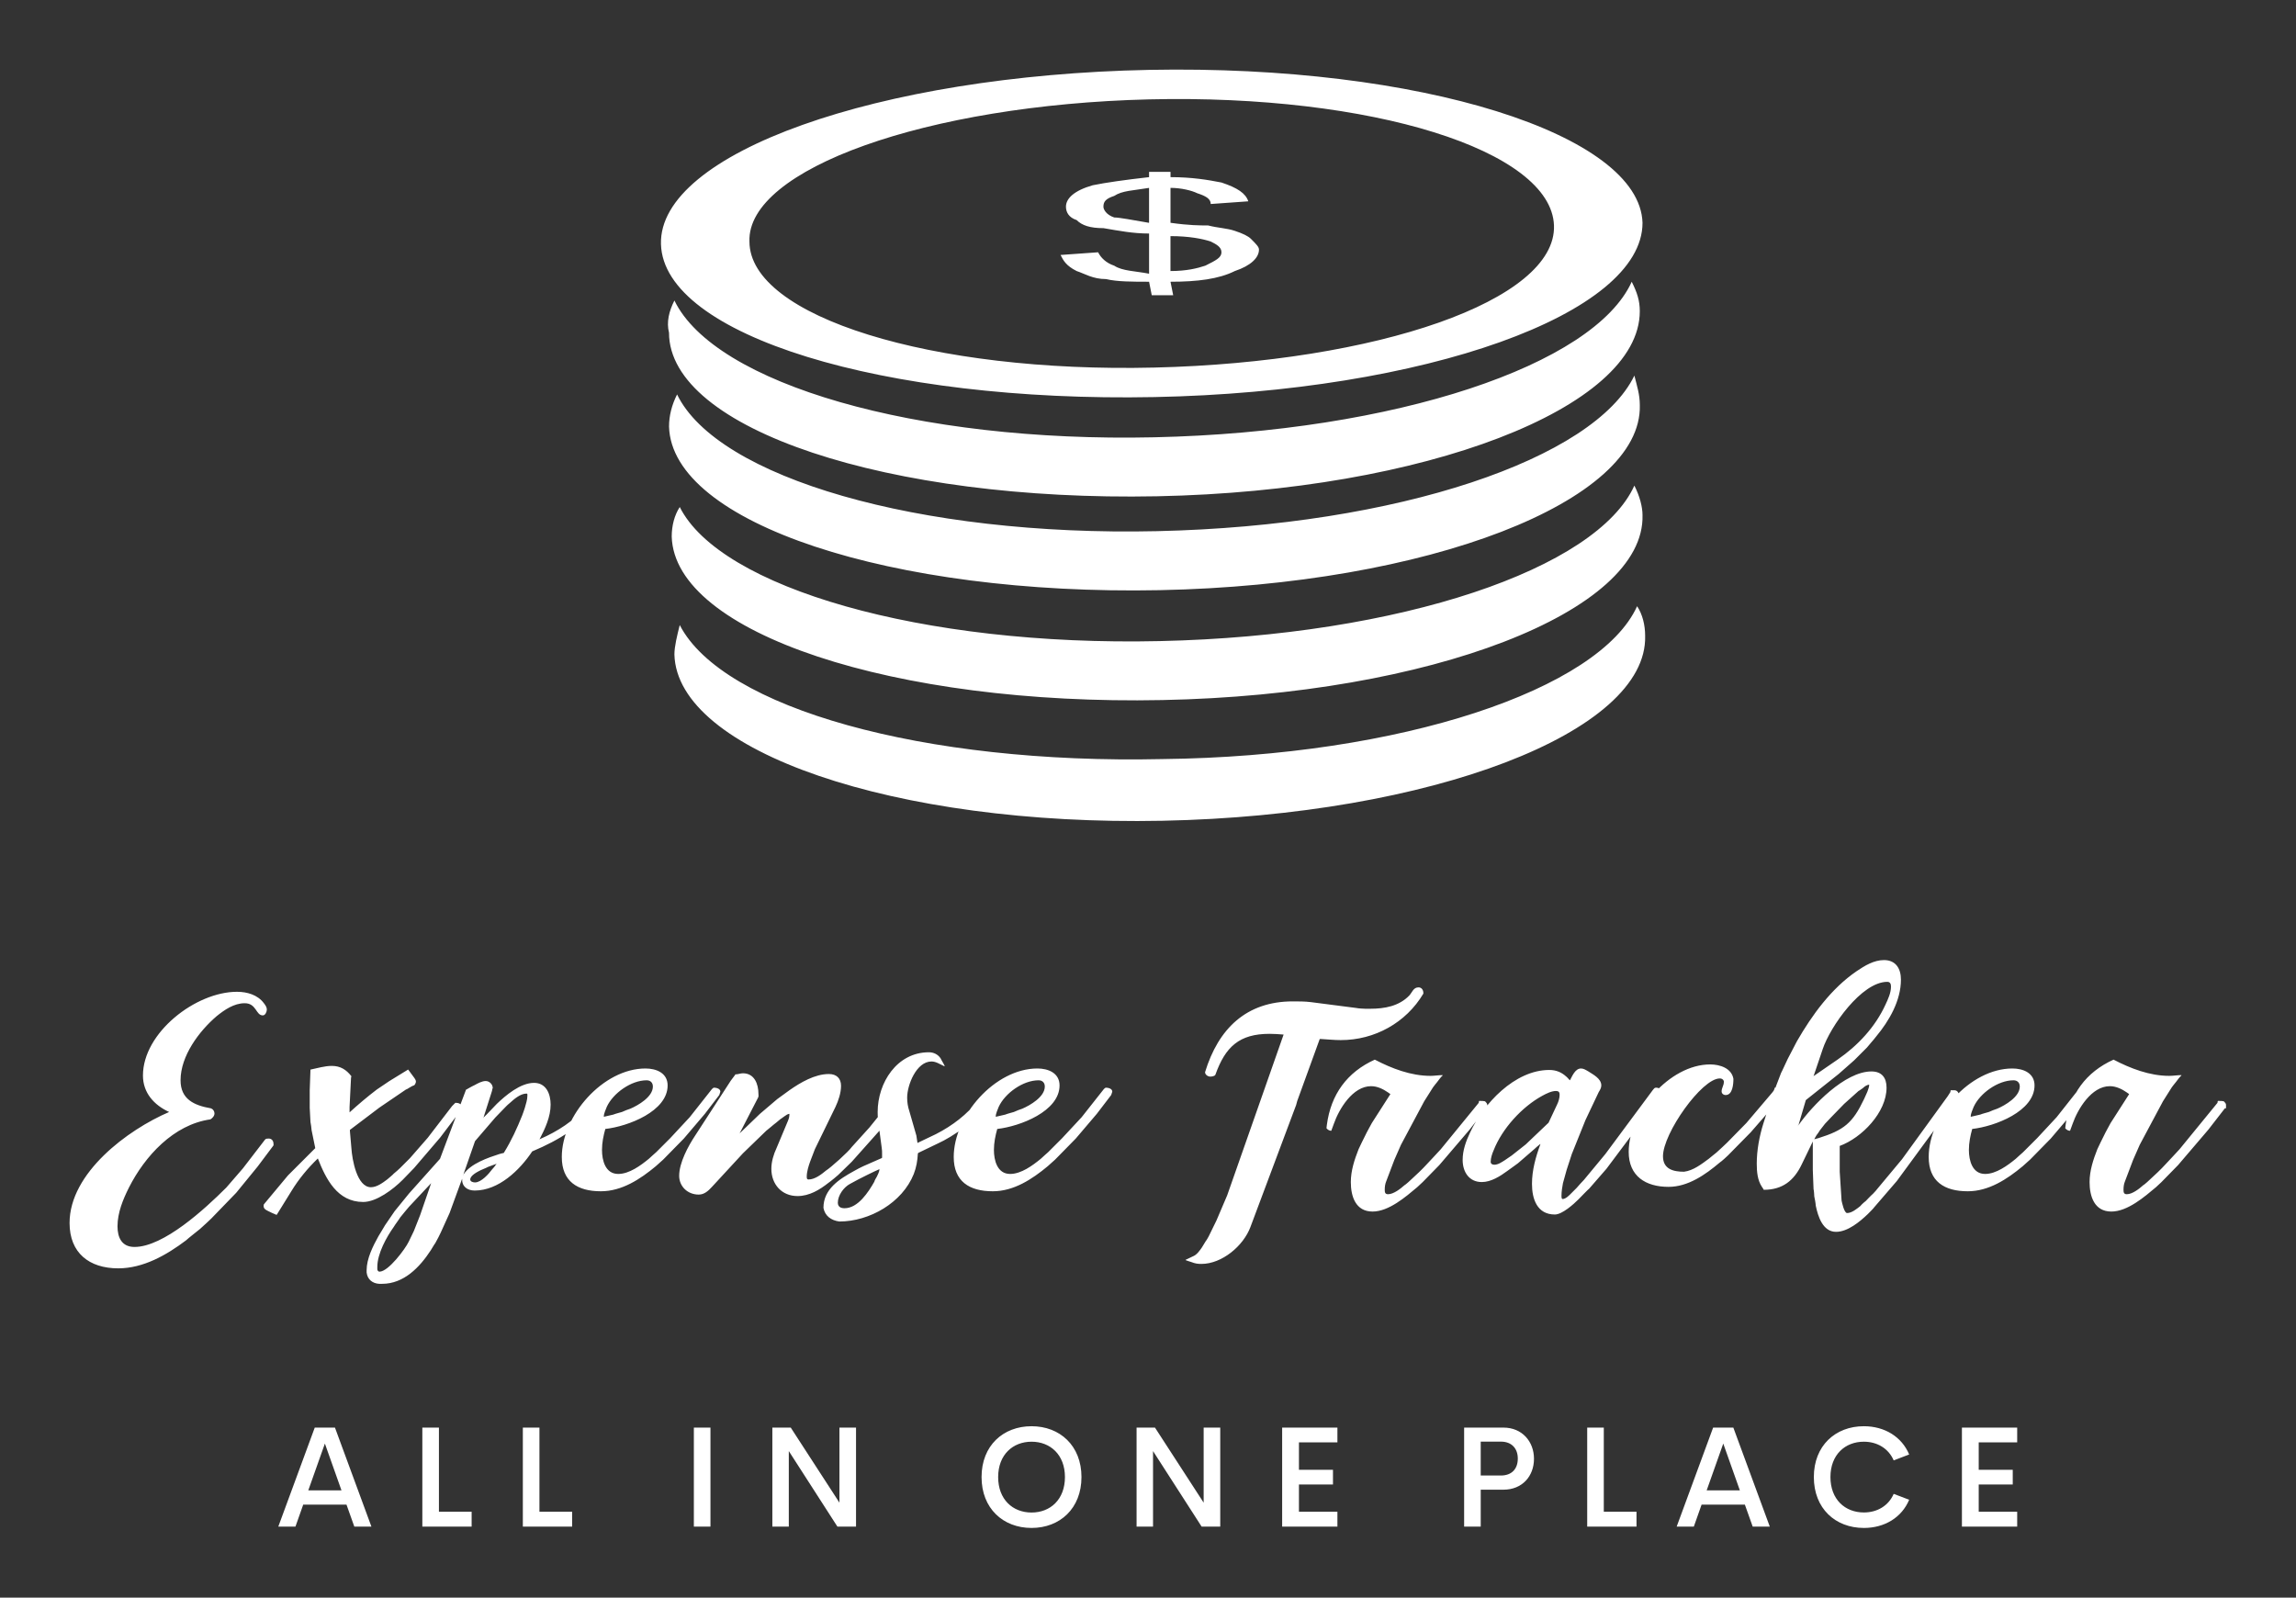 
        <svg xmlns="http://www.w3.org/2000/svg" xmlns:xlink="http://www.w3.org/1999/xlink" version="1.1" width="3193.548" height="2222.177" viewBox="0 0 3193.548 2222.177">
			
			<rect x="0" y="0" width="3193.548" height="2222.177" fill="#333333" stroke="none"/>
			
			<g transform="scale(9.677) translate(10, 10)">
				<defs id="SvgjsDefs1328"/><g id="SvgjsG1329" featureKey="symbolFeature-0" transform="matrix(2.995,0,0,2.995,80.859,-20.868)" fill="#fff"><g xmlns="http://www.w3.org/2000/svg"><path fill-rule="evenodd" clip-rule="evenodd" d="M24.808,6.982c12.998-0.254,23.552,3.092,23.682,7.34   c0,4.375-10.427,8.107-23.426,8.363c-12.998,0.258-23.552-2.959-23.68-7.336C1.255,10.976,11.809,7.242,24.808,6.982L24.808,6.982z    M24.808,8.398C14.125,8.658,5.501,11.748,5.63,15.22c0,3.605,8.753,6.307,19.434,6.049c10.682-0.256,19.306-3.219,19.177-6.82   C44.111,10.843,35.487,8.144,24.808,8.398L24.808,8.398z M24.937,17.796h1.029l-0.129-0.646c1.286,0,2.315-0.127,3.088-0.514   c0.773-0.258,1.158-0.643,1.158-1.029c0-0.129-0.129-0.258-0.385-0.514c-0.128-0.131-0.389-0.258-0.773-0.385   c-0.385-0.131-0.772-0.131-1.285-0.26c-0.387,0-0.901,0-1.803-0.127v-1.676c0.513,0,1.028,0.129,1.286,0.258   c0.387,0.127,0.645,0.256,0.645,0.516l1.803-0.129c-0.129-0.387-0.516-0.645-1.287-0.902c-0.644-0.127-1.418-0.258-2.446-0.258   v-0.254h-1.029v0.254c-1.158,0.131-2.061,0.258-2.703,0.389c-0.902,0.256-1.286,0.641-1.286,1.027c0,0.26,0.129,0.518,0.513,0.645   c0.259,0.258,0.646,0.387,1.287,0.387c0.772,0.131,1.417,0.258,2.189,0.258v1.928c-0.645-0.127-1.287-0.127-1.673-0.385   c-0.388-0.127-0.646-0.385-0.772-0.643l-1.803,0.129c0.129,0.258,0.259,0.514,0.771,0.771c0.388,0.127,0.773,0.387,1.416,0.387   c0.514,0.127,1.288,0.127,2.061,0.127L24.937,17.796L24.937,17.796z M24.808,12.646c-0.772,0.129-1.287,0.129-1.673,0.385   c-0.388,0.129-0.517,0.26-0.517,0.516c0,0.131,0.129,0.387,0.517,0.518c0.256,0,0.9,0.127,1.673,0.258V12.646L24.808,12.646z    M25.837,16.636c0.772,0,1.286-0.129,1.673-0.258c0.513-0.256,0.773-0.385,0.773-0.643s-0.261-0.387-0.516-0.516   c-0.386-0.127-1.029-0.258-1.931-0.258V16.636L25.837,16.636z M47.972,17.15c-1.801,3.992-11.327,7.209-22.908,7.465   C13.609,24.873,3.959,22.042,2.029,18.05c-0.259,0.516-0.389,1.031-0.259,1.547c0,4.631,10.553,8.105,23.422,7.849   c12.87-0.258,23.167-4.246,23.167-8.88C48.359,18.05,48.23,17.666,47.972,17.15L47.972,17.15z M48.099,21.654   c-1.928,3.992-11.322,7.208-22.906,7.466c-11.453,0.258-21.106-2.576-23.036-6.562c-0.257,0.512-0.386,1.027-0.386,1.543   c0.129,4.632,10.682,8.107,23.552,7.851c12.869-0.258,23.167-4.25,23.037-8.882C48.359,22.558,48.23,22.169,48.099,21.654   L48.099,21.654z M48.099,26.933c0.261,0.514,0.391,1.029,0.391,1.416c0.127,4.631-10.167,8.621-23.039,8.877   c-12.871,0.262-23.421-3.215-23.551-7.848c0-0.516,0.13-1.029,0.386-1.416c1.931,3.859,11.582,6.693,23.037,6.434   C36.904,34.142,46.299,30.921,48.099,26.933L48.099,26.933z M48.23,32.722c-1.803,3.992-11.326,7.209-22.78,7.336   c-11.454,0.258-21.107-2.443-23.165-6.432c-0.129,0.516-0.256,1.029-0.256,1.414c0.127,4.635,10.55,8.236,23.421,7.979   c12.872-0.258,23.295-4.246,23.166-8.877C48.616,33.626,48.489,33.108,48.23,32.722z"/></g></g><g id="SvgjsG1330" featureKey="nameFeature-0" transform="matrix(1.325,0,0,1.325,0,115.013)" fill="#fff"><path d="M7.96 22.32 c0 -4.64 5.72 -9.08 10.2 -9.08 c1.08 0 2.24 0.32 2.92 1.24 c0.16 0.2 0.32 0.44 0.32 0.68 s-0.16 0.64 -0.44 0.64 c-0.76 0 -0.68 -1.32 -1.96 -1.32 c-1.16 0 -2.2 0.72 -3.04 1.4 c-1.92 1.64 -3.92 4.32 -3.92 6.96 c0 2.04 1.44 2.72 3.28 3.04 c0.04 0 0.08 0.04 0.08 0.04 c0.2 0.08 0.32 0.32 0.32 0.52 c0 0.28 -0.24 0.52 -0.44 0.64 c-4 0.56 -7.12 4 -8.84 7.4 c-0.64 1.28 -1.24 2.72 -1.24 4.2 c0 1.24 0.48 2.24 1.84 2.24 c3.16 0 7.64 -4.12 9.96 -6.44 l1.8 -2.08 l2.4 -3.12 c0.08 -0.12 0.28 -0.12 0.4 -0.12 c0.32 0 0.52 0.24 0.52 0.56 c0 0.08 0.04 0.16 -0.04 0.24 l-1.68 2.24 l-2.32 2.84 l-2.44 2.52 c-0.12 0.16 -1.16 1.12 -1.48 1.4 c-0.24 0.2 -1.32 1.04 -1.52 1.24 c-2.12 1.6 -4.64 3.04 -7.36 3.04 c-3.16 0 -5.28 -1.68 -5.28 -4.92 c0 -5.44 6.32 -10.12 10.8 -12.04 c-1.64 -0.76 -2.84 -2.08 -2.84 -3.96 z M26.132 21.68 c0.8 -0.16 1.52 -0.4 2.32 -0.4 c0.92 0 1.56 0.4 2.12 1.12 c0 0.04 -0.04 0.16 -0.04 0.16 l-0.16 3.2 l0 0.56 c0.92 -0.84 1.96 -1.72 2.96 -2.48 c0.32 -0.2 1.4 -0.96 1.56 -1.04 l1.76 -1.08 s0.04 -0.04 0.08 -0.04 l0.68 0.92 c0.08 0.12 0.16 0.24 0.16 0.4 c0 0.08 -0.12 0.4 -0.24 0.4 c-0.04 0 -0.28 0.12 -0.4 0.2 c-0.08 0.04 -0.36 0.24 -0.44 0.24 l-2.88 1.96 l-3.12 2.36 c-0.08 0.04 -0.08 0.04 -0.08 0.12 l0 0.08 l0.16 1.84 c0.08 1.24 0.6 4.24 2.12 4.24 c0.64 0 1.28 -0.48 1.76 -0.84 c0.08 -0.08 0.64 -0.52 0.72 -0.64 c0.12 -0.08 0.6 -0.52 0.68 -0.6 l1.08 -1.08 l1.92 -2.2 l2.64 -3.44 l0.36 -0.36 c0.36 0 0.72 0.12 0.72 0.56 l0 0.08 l-2.36 3.12 l-2.84 3.32 l-1.24 1.28 c-1.04 1.04 -2.84 2.4 -4.28 2.4 c-2.8 0 -4.04 -2.48 -4.92 -4.72 c-1.08 1.04 -2.08 2.24 -2.88 3.56 l-1.56 2.52 l-0.04 0.04 c-0.2 -0.08 -0.84 -0.36 -0.96 -0.44 c-0.24 -0.12 -0.44 -0.24 -0.44 -0.52 c0 -0.12 0 -0.16 0.04 -0.2 l2.6 -3.12 l2.96 -2.96 l-0.4 -1.96 c0 -0.12 -0.08 -0.72 -0.12 -0.88 c0 -0.24 -0.08 -1.28 -0.08 -1.52 l0 -0.92 l0 -1 c0 -0.32 0.08 -1.92 0.08 -2.24 z M43.944 23.36 c0.36 -0.2 0.8 -0.44 1.2 -0.44 s0.76 0.36 0.76 0.76 c0 0.04 0 0.04 -0.04 0.08 c0 0.12 -0.08 0.36 -0.08 0.36 l-0.88 2.76 c0.48 -0.44 0.96 -1 1.44 -1.48 c0.96 -0.92 2.56 -2.28 4.04 -2.28 c1.32 0 1.8 1.2 1.8 2.36 c0 1.32 -0.6 2.6 -1.2 3.76 l0.04 0 l0.04 -0.04 c1.84 -0.8 3.68 -1.96 4.96 -3.52 c0.16 -0.16 0.48 -0.6 0.52 -0.64 l0 -0.04 l0.08 -0.28 l0.04 0 l0.76 0.48 l0 0.04 c-1.68 2.52 -4.4 4.12 -7.16 5.28 c-0.04 0 -0.08 0.04 -0.08 0.04 c-1.36 2.04 -3.64 4.24 -6.24 4.24 c-0.8 0 -1.4 -0.44 -1.36 -1.28 l-1.36 3.72 l-0.96 2.12 c-0.04 0.12 -0.44 0.88 -0.6 1.16 c-0.08 0.08 -0.4 0.64 -0.48 0.76 c-1.2 1.84 -2.92 3.64 -5.28 3.64 l-0.32 0 c-0.72 -0.04 -1.28 -0.48 -1.36 -1.24 l0 -0.24 c0 -1.24 0.68 -2.6 1.28 -3.68 c0.16 -0.24 0.64 -1.08 0.72 -1.2 l1.04 -1.52 l1.56 -1.92 l3.36 -3.76 l2.8 -7.44 l0 -0.04 s0.68 -0.4 0.96 -0.52 z M46.624 30.84 c0.04 0 0.4 -0.12 0.48 -0.12 c0.84 -1.36 1.44 -2.68 2 -4.08 c0.04 -0.08 0.24 -0.68 0.28 -0.8 c0.12 -0.44 0.28 -0.88 0.28 -1.32 l0 -0.16 c0 -0.04 -0.04 -0.08 -0.08 -0.08 c-0.68 0 -1.36 0.6 -1.8 1 c-0.12 0.08 -0.4 0.36 -0.44 0.4 l-1.16 1.2 l-2.2 2.56 l-1.24 3.56 l0 0.04 c0.76 -1.16 2.64 -1.8 3.88 -2.2 z M33.624 43.6 c0.96 0 2.8 -2.48 3.16 -3.24 l0.56 -1.16 l0.68 -1.72 l1.2 -3.48 l-2.4 2.56 c-0.12 0.12 -0.76 0.92 -0.96 1.16 c-0.08 0.16 -0.6 0.84 -0.68 1 c-0.8 1.12 -1.8 2.92 -1.8 4.36 l0 0.24 c0 0.12 0.08 0.28 0.24 0.28 z M46.304 31.88 l0 0.04 l-0.04 0 c-0.04 0 -0.64 0.24 -0.88 0.32 c-0.12 0.08 -0.64 0.28 -0.8 0.36 c-0.32 0.16 -1.12 0.56 -1.12 1 c0 0.24 0.32 0.32 0.52 0.32 c0.68 0 1.52 -0.96 1.84 -1.4 c0.04 -0.04 0.36 -0.4 0.44 -0.56 l0.04 -0.04 c0.04 0 0.04 -0.04 0 -0.04 z M42.744 33.12 l0 -0.04 c-0.04 0 -0.04 0.04 0 0.04 z M44.864 26.88 l0 0.04 c0.04 0 0.04 -0.04 0 -0.04 z M53.396 31.16 c0 -4.48 4.48 -9.6 9.08 -9.6 c1.16 0 2.4 0.48 2.4 1.84 c0 2.8 -4.28 4.44 -6.76 4.72 c-0.2 0.72 -0.36 1.48 -0.36 2.28 c0 1.12 0.36 2.6 1.76 2.6 c1.2 0 2.44 -0.92 3.32 -1.64 c0.16 -0.16 0.76 -0.68 0.8 -0.72 l1.52 -1.52 l2.12 -2.28 l2.4 -3.04 c0.04 -0.04 0.12 -0.12 0.2 -0.16 c0.24 0 0.72 0.08 0.72 0.44 l-0.12 0.36 l-1.56 2.04 l-2.28 2.68 l-2.08 2.12 c-0.08 0.12 -0.76 0.68 -0.96 0.88 c-1.68 1.4 -3.68 2.72 -5.96 2.72 c-2.56 0 -4.24 -1.08 -4.24 -3.72 z M57.956 26.76 l0 0.04 c0.16 -0.04 0.88 -0.2 1.04 -0.24 c0.16 -0.08 0.8 -0.24 0.92 -0.28 c0.16 -0.08 0.76 -0.32 0.92 -0.36 c0.84 -0.36 2.44 -1.28 2.44 -2.4 c0 -0.4 -0.24 -0.68 -0.68 -0.68 c-1.68 0 -3.64 1.4 -4.32 2.88 c-0.12 0.32 -0.32 0.72 -0.32 1.04 z M72.208 22.24 l0 -0.04 c0.32 0 0.56 -0.12 0.84 -0.12 c1.24 0 1.68 1.16 1.68 2.24 c0 0.08 0.04 0.28 -0.04 0.4 l-1.96 3.8 l0 0.04 l2.16 -2.08 l1.88 -1.6 c0.12 -0.08 1.04 -0.76 1.32 -0.96 c1.2 -0.84 2.76 -1.76 4.28 -1.76 c0.84 0 1.32 0.48 1.32 1.28 c0 0.76 -0.28 1.6 -0.6 2.28 l-2.24 4.6 l-0.52 1.36 c-0.16 0.44 -0.36 1.08 -0.36 1.6 c0 0.16 0 0.32 0.2 0.32 c0.68 0 1.4 -0.56 1.88 -0.96 c0.52 -0.32 2.48 -2.08 2.8 -2.56 l1.92 -2.12 l2.84 -3.52 l0.2 -0.2 c0.04 -0.04 0.16 -0.04 0.2 -0.04 c0.2 0 0.44 0.12 0.56 0.28 c0.08 0.16 0.24 0.52 0.24 0.52 l0 0.04 l-0.36 -0.04 l-2.64 3.36 l-2.96 3.32 l-1.48 1.44 c-0.08 0.08 -0.8 0.68 -1.04 0.84 c-0.96 0.76 -2.08 1.44 -3.36 1.44 c-1.72 0 -2.84 -1.28 -2.84 -2.96 c0 -0.76 0.24 -1.56 0.56 -2.24 l1.24 -2.96 c0.12 -0.28 0.16 -0.48 0.16 -0.76 c-0.16 0 -0.4 0.16 -0.56 0.28 c-0.08 0.04 -0.36 0.28 -0.4 0.28 c-0.08 0.08 -0.4 0.32 -0.48 0.4 c-0.28 0.2 -1 0.84 -1.08 0.88 l-2.52 2.44 l-3.36 3.64 c-0.4 0.44 -0.84 0.84 -1.44 0.84 c-1.2 0 -2.12 -0.88 -2.12 -2.04 c0 -1.4 0.96 -3.2 1.76 -4.4 l3.84 -5.92 z M72.688 28.6 c0.04 0 0.04 -0.04 0 -0.04 l0 0.04 z M87.66 26.28 c0 -3.16 2.08 -6.48 5.56 -6.48 c0.52 0 1 0.24 1.28 0.68 c0.04 0.12 0.4 0.68 0.44 0.84 c0 0 -0.08 0 -0.12 -0.04 c-0.44 -0.2 -0.84 -0.48 -1.32 -0.48 c-1.64 0 -2.64 2.56 -2.64 3.92 c0 0.52 0.08 1 0.24 1.48 l0.76 2.64 l0.12 0.8 c0.04 0 0.12 -0.08 0.16 -0.08 l1.84 -0.88 c1.8 -0.92 3.36 -2.12 4.6 -3.68 c0.08 -0.08 0.24 -0.08 0.32 -0.08 c0.32 0 0.56 0.2 0.56 0.52 l0 0.12 c-0.88 1.52 -3.72 3.44 -5.24 4.12 l-2.16 1.04 l-0.04 0.08 c-0.04 0.76 -0.16 1.48 -0.44 2.2 c-1.24 3.12 -4.8 5.16 -8.08 5.16 c-0.88 -0.12 -1.56 -0.6 -1.72 -1.48 c0 -2.04 1.72 -3.12 3.32 -4 c0.2 -0.12 0.88 -0.48 1 -0.52 l2 -0.88 c0.04 0 0.04 -0.08 0.04 -0.08 l0 -0.4 c0 -0.16 0 -0.44 -0.04 -0.64 l-0.32 -2.4 c-0.08 -0.48 -0.12 -0.96 -0.12 -1.48 z M84.66 34.08 c-0.68 0.36 -1.32 1.24 -1.32 2.04 c0 0.44 0.32 0.6 0.72 0.6 c1.48 0 2.6 -1.76 3.24 -2.88 c0 -0.08 0.2 -0.44 0.28 -0.56 c0.08 -0.16 0.28 -0.56 0.28 -0.8 c-0.04 0 -0.96 0.44 -1.36 0.64 c-0.28 0.12 -1.56 0.8 -1.84 0.96 z M95.912 31.16 c0 -4.48 4.48 -9.6 9.08 -9.6 c1.16 0 2.4 0.48 2.4 1.84 c0 2.8 -4.28 4.44 -6.76 4.72 c-0.2 0.72 -0.36 1.48 -0.36 2.28 c0 1.12 0.36 2.6 1.76 2.6 c1.2 0 2.44 -0.92 3.32 -1.64 c0.16 -0.16 0.76 -0.68 0.8 -0.72 l1.52 -1.52 l2.12 -2.28 l2.4 -3.04 c0.04 -0.04 0.12 -0.12 0.2 -0.16 c0.24 0 0.72 0.08 0.72 0.44 l-0.12 0.36 l-1.56 2.04 l-2.28 2.68 l-2.08 2.12 c-0.08 0.12 -0.76 0.68 -0.96 0.88 c-1.68 1.4 -3.68 2.72 -5.96 2.72 c-2.56 0 -4.24 -1.08 -4.24 -3.72 z M100.472 26.76 l0 0.04 c0.16 -0.04 0.88 -0.2 1.04 -0.24 c0.16 -0.08 0.8 -0.24 0.92 -0.28 c0.16 -0.08 0.76 -0.32 0.92 -0.36 c0.84 -0.36 2.44 -1.28 2.44 -2.4 c0 -0.4 -0.24 -0.68 -0.68 -0.68 c-1.68 0 -3.64 1.4 -4.32 2.88 c-0.12 0.32 -0.32 0.72 -0.32 1.04 z M141.096 15.08 c1.56 0 3.12 -0.28 4.24 -1.44 c0.32 -0.36 0.44 -0.88 1 -0.88 c0.32 0 0.52 0.28 0.52 0.6 l0 0.08 c-1.88 3.16 -5.28 5.04 -8.96 5.04 c-0.72 0 -1.44 -0.08 -2.16 -0.12 l-0.12 0 l-2.44 6.72 l-0.12 0.44 l-4.96 13.24 c-0.76 2.04 -3.08 4 -5.32 4 c-0.4 0 -0.68 -0.04 -1.08 -0.2 c-0.16 -0.04 -0.6 -0.2 -0.6 -0.2 l-0.04 -0.04 l0.84 -0.4 c0.4 -0.16 0.72 -0.64 0.92 -0.92 c0.08 -0.12 0.36 -0.6 0.44 -0.72 c0.08 -0.08 0.28 -0.44 0.32 -0.52 l0.84 -1.72 l1.16 -2.72 l6.12 -17.44 c-0.52 -0.04 -1 -0.08 -1.52 -0.08 c-3.28 0 -4.8 1.4 -5.88 4.44 c-0.08 0.16 -0.4 0.2 -0.56 0.2 c-0.24 0 -0.56 -0.2 -0.56 -0.48 c1.44 -4.72 4.48 -7.68 9.52 -7.68 c0.64 0 1.32 0 1.96 0.08 l4.96 0.64 c0.12 0.04 0.8 0.08 0.96 0.08 l0.52 0 z M136.348 28.04 l0.04 -0.36 c0.44 -3.32 2.2 -5.72 5.2 -7.08 c1.84 0.96 3.92 1.76 6.04 1.76 c0.44 0 0.88 -0.08 1.32 -0.08 l0 0.04 c-0.12 0.08 -0.52 0.6 -0.6 0.72 c-0.12 0.12 -0.4 0.52 -0.44 0.56 l-0.96 1.52 l-2.52 4.72 l-0.72 1.64 l-0.88 2.32 c-0.12 0.28 -0.16 0.6 -0.16 0.92 c0 0.28 0.04 0.48 0.36 0.48 c0.6 0 1.36 -0.6 1.76 -0.96 c0.16 -0.08 0.72 -0.6 0.84 -0.72 c0.24 -0.2 1.28 -1.2 1.48 -1.44 c0.36 -0.36 1.48 -1.6 1.64 -1.76 l4.12 -5.04 l0 -0.08 l0.04 -0.12 l0.16 0 c0.16 0 0.32 0 0.48 0.04 c0.08 0.08 0.24 0.24 0.24 0.36 l0 0.4 l-0.12 0 l-1.8 2.32 l-3.28 3.84 l-1.8 1.84 c-0.04 0.04 -0.48 0.44 -0.6 0.56 c-1.24 1.04 -3.08 2.64 -4.84 2.64 c-1.84 0 -2.36 -1.64 -2.36 -3.2 c0 -1.24 0.4 -2.44 0.84 -3.56 c0.12 -0.24 0.6 -1.28 0.72 -1.48 c0.12 -0.28 0.64 -1.2 0.72 -1.36 l2 -3.12 l0 -0.04 s-0.16 -0.08 -0.24 -0.16 c-0.52 -0.36 -1.16 -0.68 -1.84 -0.68 c-2 0 -3.48 2.48 -4.04 4.08 l-0.28 0.76 c-0.2 0 -0.4 -0.12 -0.52 -0.28 z M162.76 22.84 c0.24 -0.44 0.56 -1.28 1.2 -1.28 c0.28 0 0.52 0.16 0.8 0.32 c0.48 0.32 1.4 0.76 1.4 1.52 c0 0.28 -0.16 0.52 -0.28 0.72 l-1.44 3.04 l-1.48 3.68 l-0.56 1.72 l-0.4 1.44 c-0.08 0.4 -0.16 0.92 -0.16 1.4 c0 0.08 0 0.32 0.12 0.32 c0.36 0 0.76 -0.44 0.96 -0.64 l0.56 -0.56 c0.16 -0.2 0.72 -0.8 0.8 -0.88 l2.32 -2.8 l5.16 -6.96 c0.08 -0.08 0.16 -0.24 0.32 -0.24 c0.32 0 0.64 0.16 0.64 0.56 l0 0.08 l-1.12 1.64 l-4.88 6.52 l-1.88 2.16 c-0.08 0.04 -0.88 0.88 -1.16 1.16 c-0.52 0.52 -1.76 1.64 -2.56 1.64 c-1.92 0 -2.48 -1.68 -2.48 -3.32 c0 -1.48 0.4 -2.92 0.92 -4.32 c-0.04 0 -0.08 0.04 -0.08 0.04 c-0.12 0.08 -0.52 0.44 -0.6 0.52 l-1.76 1.52 c-0.12 0.08 -0.92 0.68 -1.16 0.84 c-0.76 0.56 -1.76 1.2 -2.76 1.2 c-1.4 0 -2.08 -1.12 -2.08 -2.4 c0 -1.04 0.36 -2.04 0.8 -2.96 c1.44 -3.12 4.84 -6.8 8.6 -6.8 c0.72 0 1.32 0.24 1.84 0.72 c0.08 0.04 0.36 0.4 0.4 0.4 z M154.16 31.68 c0 0.24 0.2 0.32 0.4 0.32 c0.4 0 0.8 -0.28 1.12 -0.48 c0.16 -0.12 0.72 -0.48 0.76 -0.52 l1.52 -1.2 l2.48 -2.36 l0.92 -1.96 c0.16 -0.32 0.28 -0.72 0.28 -1.08 c0 -0.28 -0.12 -0.4 -0.4 -0.4 c-0.48 0 -1.04 0.28 -1.48 0.52 c-2.2 1.2 -4.36 3.56 -5.28 5.92 c-0.16 0.36 -0.32 0.84 -0.32 1.24 z M159.56 29.76 l0 -0.04 l0 0.04 z M169.132 30.6 c0 -4.28 4.4 -9.48 8.84 -9.48 c1.04 0 2.32 0.4 2.52 1.56 c0 0.56 -0.08 1.76 -0.84 1.76 c-0.24 0 -0.44 -0.16 -0.44 -0.4 c0 -0.36 0.24 -0.64 0.24 -1 l0 -0.12 c-0.08 -0.2 -0.24 -0.28 -0.44 -0.28 c-1.96 0 -6.16 5.96 -6.16 8.44 c0 1.4 1.12 1.68 2.28 1.68 c1 -0.12 1.92 -0.84 2.68 -1.4 c0.16 -0.12 0.72 -0.6 0.84 -0.68 c0.28 -0.24 1.08 -1 1.16 -1.08 l2.08 -2.12 l2.72 -3.2 c0.2 -0.24 0.32 -0.36 0.36 -0.64 l0.04 0 c0.28 0 0.88 0.04 0.88 0.44 l0 0.4 l-0.16 0 l-1.2 1.52 l-2.16 2.48 l-2.48 2.52 c-0.08 0.08 -0.68 0.64 -0.88 0.76 c-1.56 1.32 -3.44 2.64 -5.56 2.64 c-2.48 0 -4.32 -1.16 -4.32 -3.8 z M187.384 18.6 c1.64 -2.84 3.72 -5.72 6.48 -7.6 c0.88 -0.6 1.88 -1.2 2.96 -1.2 c1.28 0 1.84 0.92 1.84 2.12 c0 2.28 -1.28 4.48 -2.68 6.16 c-0.2 0.28 -0.92 1.08 -1 1.2 l-1.4 1.4 l-1.68 1.48 l-3.52 2.8 l-0.04 0.04 l-0.8 2.72 l0 0.04 l0 -0.04 c1.48 -2.12 5.04 -5.84 7.92 -5.84 c1.12 0 1.64 0.68 1.64 1.76 c0 2.68 -2.68 5.44 -5.08 6.32 l0 0.04 l0 0.8 l0 1.32 l0 0.64 l0.2 3.12 c0.04 0.2 0.28 1.36 0.6 1.36 c0.52 0 1.08 -0.48 1.44 -0.76 c0.08 -0.12 0.48 -0.48 0.56 -0.52 c0.08 -0.08 0.64 -0.68 0.8 -0.8 c0.12 -0.12 0.52 -0.56 0.56 -0.64 l2.6 -3.12 l4.96 -6.84 l0.28 -0.44 c0 -0.08 0.04 -0.2 0.04 -0.2 l0.4 0 c0.28 0 0.48 0.24 0.48 0.52 l0 0.08 l-0.88 1.28 l-5.84 7.96 l-2.48 2.88 c0 0.04 -0.48 0.52 -0.68 0.72 c-0.84 0.8 -2.16 1.92 -3.44 1.92 c-1.44 0 -1.96 -1.68 -2.2 -2.84 c0 -0.16 -0.12 -0.88 -0.16 -1 c0 -0.12 -0.04 -0.68 -0.08 -0.8 c0 -0.28 -0.08 -1.76 -0.08 -2.08 l0 -0.52 l0 -2.32 l0 -0.24 l-1.2 2.48 c-0.84 1.76 -2.08 2.76 -4.12 2.76 c-0.04 -0.08 -0.16 -0.28 -0.2 -0.32 c-0.48 -0.72 -0.56 -1.64 -0.56 -2.52 c0 -1.44 0.28 -2.96 0.72 -4.36 l0.88 -2.76 l1.04 -2.72 c0.08 -0.12 0.56 -1.2 0.72 -1.52 c0.16 -0.28 0.84 -1.64 1 -1.92 z M189.184 22.36 l0.04 0 l2.56 -1.76 c2.2 -1.52 4.08 -3.52 5.2 -5.96 c0.28 -0.6 0.6 -1.28 0.6 -1.96 c0 -0.28 -0.08 -0.52 -0.4 -0.52 c-2.8 0 -6.2 4.88 -7 7.28 l-0.96 2.84 c-0.04 0.04 -0.04 0.08 -0.04 0.08 z M194.064 24 l-1.56 1.4 l-1.4 1.44 c-0.08 0.08 -0.56 0.6 -0.68 0.72 c-0.08 0.12 -0.48 0.6 -0.56 0.72 c-0.04 0.08 -0.28 0.44 -0.36 0.52 c-0.08 0.12 -0.24 0.44 -0.24 0.44 l0.28 -0.08 c0.04 0 0.16 -0.04 0.16 -0.04 c2.8 -0.88 3.72 -1.64 4.96 -4.24 c0.04 -0.08 0.28 -0.64 0.36 -0.8 c0.08 -0.24 0.2 -0.52 0.2 -0.76 c-0.24 0 -0.52 0.2 -0.68 0.36 c-0.12 0.08 -0.44 0.32 -0.48 0.32 z M187.504 27.8 c0.04 0 0.04 -0.04 0 -0.04 l0 0.04 z M201.676 31.16 c0 -4.48 4.48 -9.6 9.08 -9.6 c1.16 0 2.4 0.48 2.4 1.84 c0 2.8 -4.28 4.44 -6.76 4.72 c-0.2 0.72 -0.36 1.48 -0.36 2.28 c0 1.12 0.36 2.6 1.76 2.6 c1.2 0 2.44 -0.92 3.32 -1.64 c0.16 -0.16 0.76 -0.68 0.8 -0.72 l1.52 -1.52 l2.12 -2.28 l2.4 -3.04 c0.04 -0.04 0.12 -0.12 0.2 -0.16 c0.24 0 0.72 0.08 0.72 0.44 l-0.12 0.36 l-1.56 2.04 l-2.28 2.68 l-2.08 2.12 c-0.08 0.12 -0.76 0.68 -0.96 0.88 c-1.68 1.4 -3.68 2.72 -5.96 2.72 c-2.56 0 -4.24 -1.08 -4.24 -3.72 z M206.236 26.76 l0 0.04 c0.16 -0.04 0.88 -0.2 1.04 -0.24 c0.16 -0.08 0.8 -0.24 0.92 -0.28 c0.16 -0.08 0.76 -0.32 0.92 -0.36 c0.84 -0.36 2.44 -1.28 2.44 -2.4 c0 -0.4 -0.24 -0.68 -0.68 -0.68 c-1.68 0 -3.64 1.4 -4.32 2.88 c-0.12 0.32 -0.32 0.72 -0.32 1.04 z M216.488 28.04 l0.04 -0.36 c0.44 -3.32 2.2 -5.72 5.2 -7.08 c1.84 0.96 3.92 1.76 6.04 1.76 c0.44 0 0.88 -0.08 1.32 -0.08 l0 0.04 c-0.12 0.08 -0.52 0.6 -0.6 0.72 c-0.12 0.12 -0.4 0.52 -0.44 0.56 l-0.96 1.52 l-2.52 4.72 l-0.72 1.64 l-0.88 2.32 c-0.12 0.28 -0.16 0.6 -0.16 0.92 c0 0.28 0.04 0.48 0.36 0.48 c0.6 0 1.36 -0.6 1.76 -0.96 c0.16 -0.08 0.72 -0.6 0.84 -0.72 c0.24 -0.2 1.28 -1.2 1.48 -1.44 c0.36 -0.36 1.48 -1.6 1.64 -1.76 l4.12 -5.04 l0 -0.08 l0.04 -0.12 l0.16 0 c0.16 0 0.32 0 0.48 0.04 c0.08 0.08 0.24 0.24 0.24 0.36 l0 0.4 l-0.12 0 l-1.8 2.32 l-3.28 3.84 l-1.8 1.84 c-0.04 0.04 -0.48 0.44 -0.6 0.56 c-1.24 1.04 -3.08 2.64 -4.84 2.64 c-1.84 0 -2.36 -1.64 -2.36 -3.2 c0 -1.24 0.4 -2.44 0.84 -3.56 c0.12 -0.24 0.6 -1.28 0.72 -1.48 c0.12 -0.28 0.64 -1.2 0.72 -1.36 l2 -3.12 l0 -0.04 s-0.16 -0.08 -0.24 -0.16 c-0.52 -0.36 -1.16 -0.68 -1.84 -0.68 c-2 0 -3.48 2.48 -4.04 4.08 l-0.28 0.76 c-0.2 0 -0.4 -0.12 -0.52 -0.28 z"/></g><g id="SvgjsG1331" featureKey="sloganFeature-0" transform="matrix(1.022,0,0,1.022,29.551,188.99)" fill="#fff"><path d="M11.133 20 l-1.103 -3.096 l-6.084 0 l-1.094 3.096 l-2.412 0 l5.127 -13.926 l2.842 0 l5.127 13.926 l-2.402 0 z M4.658 14.902 l4.668 0 l-2.334 -6.582 z M23.032 17.91 l4.6 0 l0 2.09 l-6.934 0 l0 -13.926 l2.334 0 l0 11.836 z M37.167 17.91 l4.6 0 l0 2.09 l-6.934 0 l0 -13.926 l2.334 0 l0 11.836 z M58.885 20 l0 -13.926 l2.334 0 l0 13.926 l-2.334 0 z M79.358 6.074 l2.334 0 l0 13.926 l-2.617 0 l-6.836 -10.625 l0 10.625 l-2.314 0 l0 -13.926 l2.588 0 l6.846 10.557 l0 -10.557 z M106.378 20.186 c-4.004 0 -7.031 -2.744 -7.031 -7.158 c0 -4.404 3.027 -7.148 7.031 -7.148 c3.994 0 7.021 2.744 7.021 7.148 c0 4.414 -3.027 7.158 -7.021 7.158 z M106.378 18.018 c2.637 0 4.697 -1.826 4.697 -4.99 c0 -3.135 -2.061 -4.971 -4.697 -4.971 s-4.697 1.836 -4.697 4.971 c0 3.164 2.061 4.99 4.697 4.99 z M130.582 6.074 l2.334 0 l0 13.926 l-2.617 0 l-6.836 -10.625 l0 10.625 l-2.314 0 l0 -13.926 l2.588 0 l6.846 10.557 l0 -10.557 z M149.395 8.154 l-5.41 0 l0 3.857 l4.785 0 l0 2.061 l-4.785 0 l0 3.838 l5.41 0 l0 2.09 l-7.773 0 l0 -13.926 l7.773 0 l0 2.08 z M172.753 6.074 c2.617 0 4.287 1.963 4.287 4.385 c0 2.461 -1.67 4.346 -4.287 4.346 l-3.203 0 l0 5.195 l-2.334 0 l0 -13.926 l5.537 0 z M172.382 12.812 c1.562 0 2.383 -0.957 2.383 -2.383 c0 -1.377 -0.82 -2.383 -2.383 -2.383 l-2.832 0 l0 4.766 l2.832 0 z M186.859 17.91 l4.6 0 l0 2.09 l-6.934 0 l0 -13.926 l2.334 0 l0 11.836 z M207.801 20 l-1.103 -3.096 l-6.084 0 l-1.094 3.096 l-2.412 0 l5.127 -13.926 l2.842 0 l5.127 13.926 l-2.402 0 z M201.327 14.902 l4.668 0 l-2.334 -6.582 z M223.431 20.186 c-4.004 0 -7.031 -2.734 -7.031 -7.158 c0 -4.404 3.027 -7.148 7.031 -7.148 c2.93 0 5.332 1.484 6.377 3.975 l-2.178 0.83 c-0.723 -1.67 -2.305 -2.627 -4.199 -2.627 c-2.637 0 -4.697 1.836 -4.697 4.971 c0 3.154 2.061 4.981 4.697 4.981 c1.895 0 3.477 -0.947 4.199 -2.617 l2.178 0.83 c-1.045 2.49 -3.447 3.965 -6.377 3.965 z M244.998 8.154 l-5.41 0 l0 3.857 l4.785 0 l0 2.061 l-4.785 0 l0 3.838 l5.41 0 l0 2.09 l-7.773 0 l0 -13.926 l7.773 0 l0 2.08 z"/></g>
			</g>
		</svg>
	